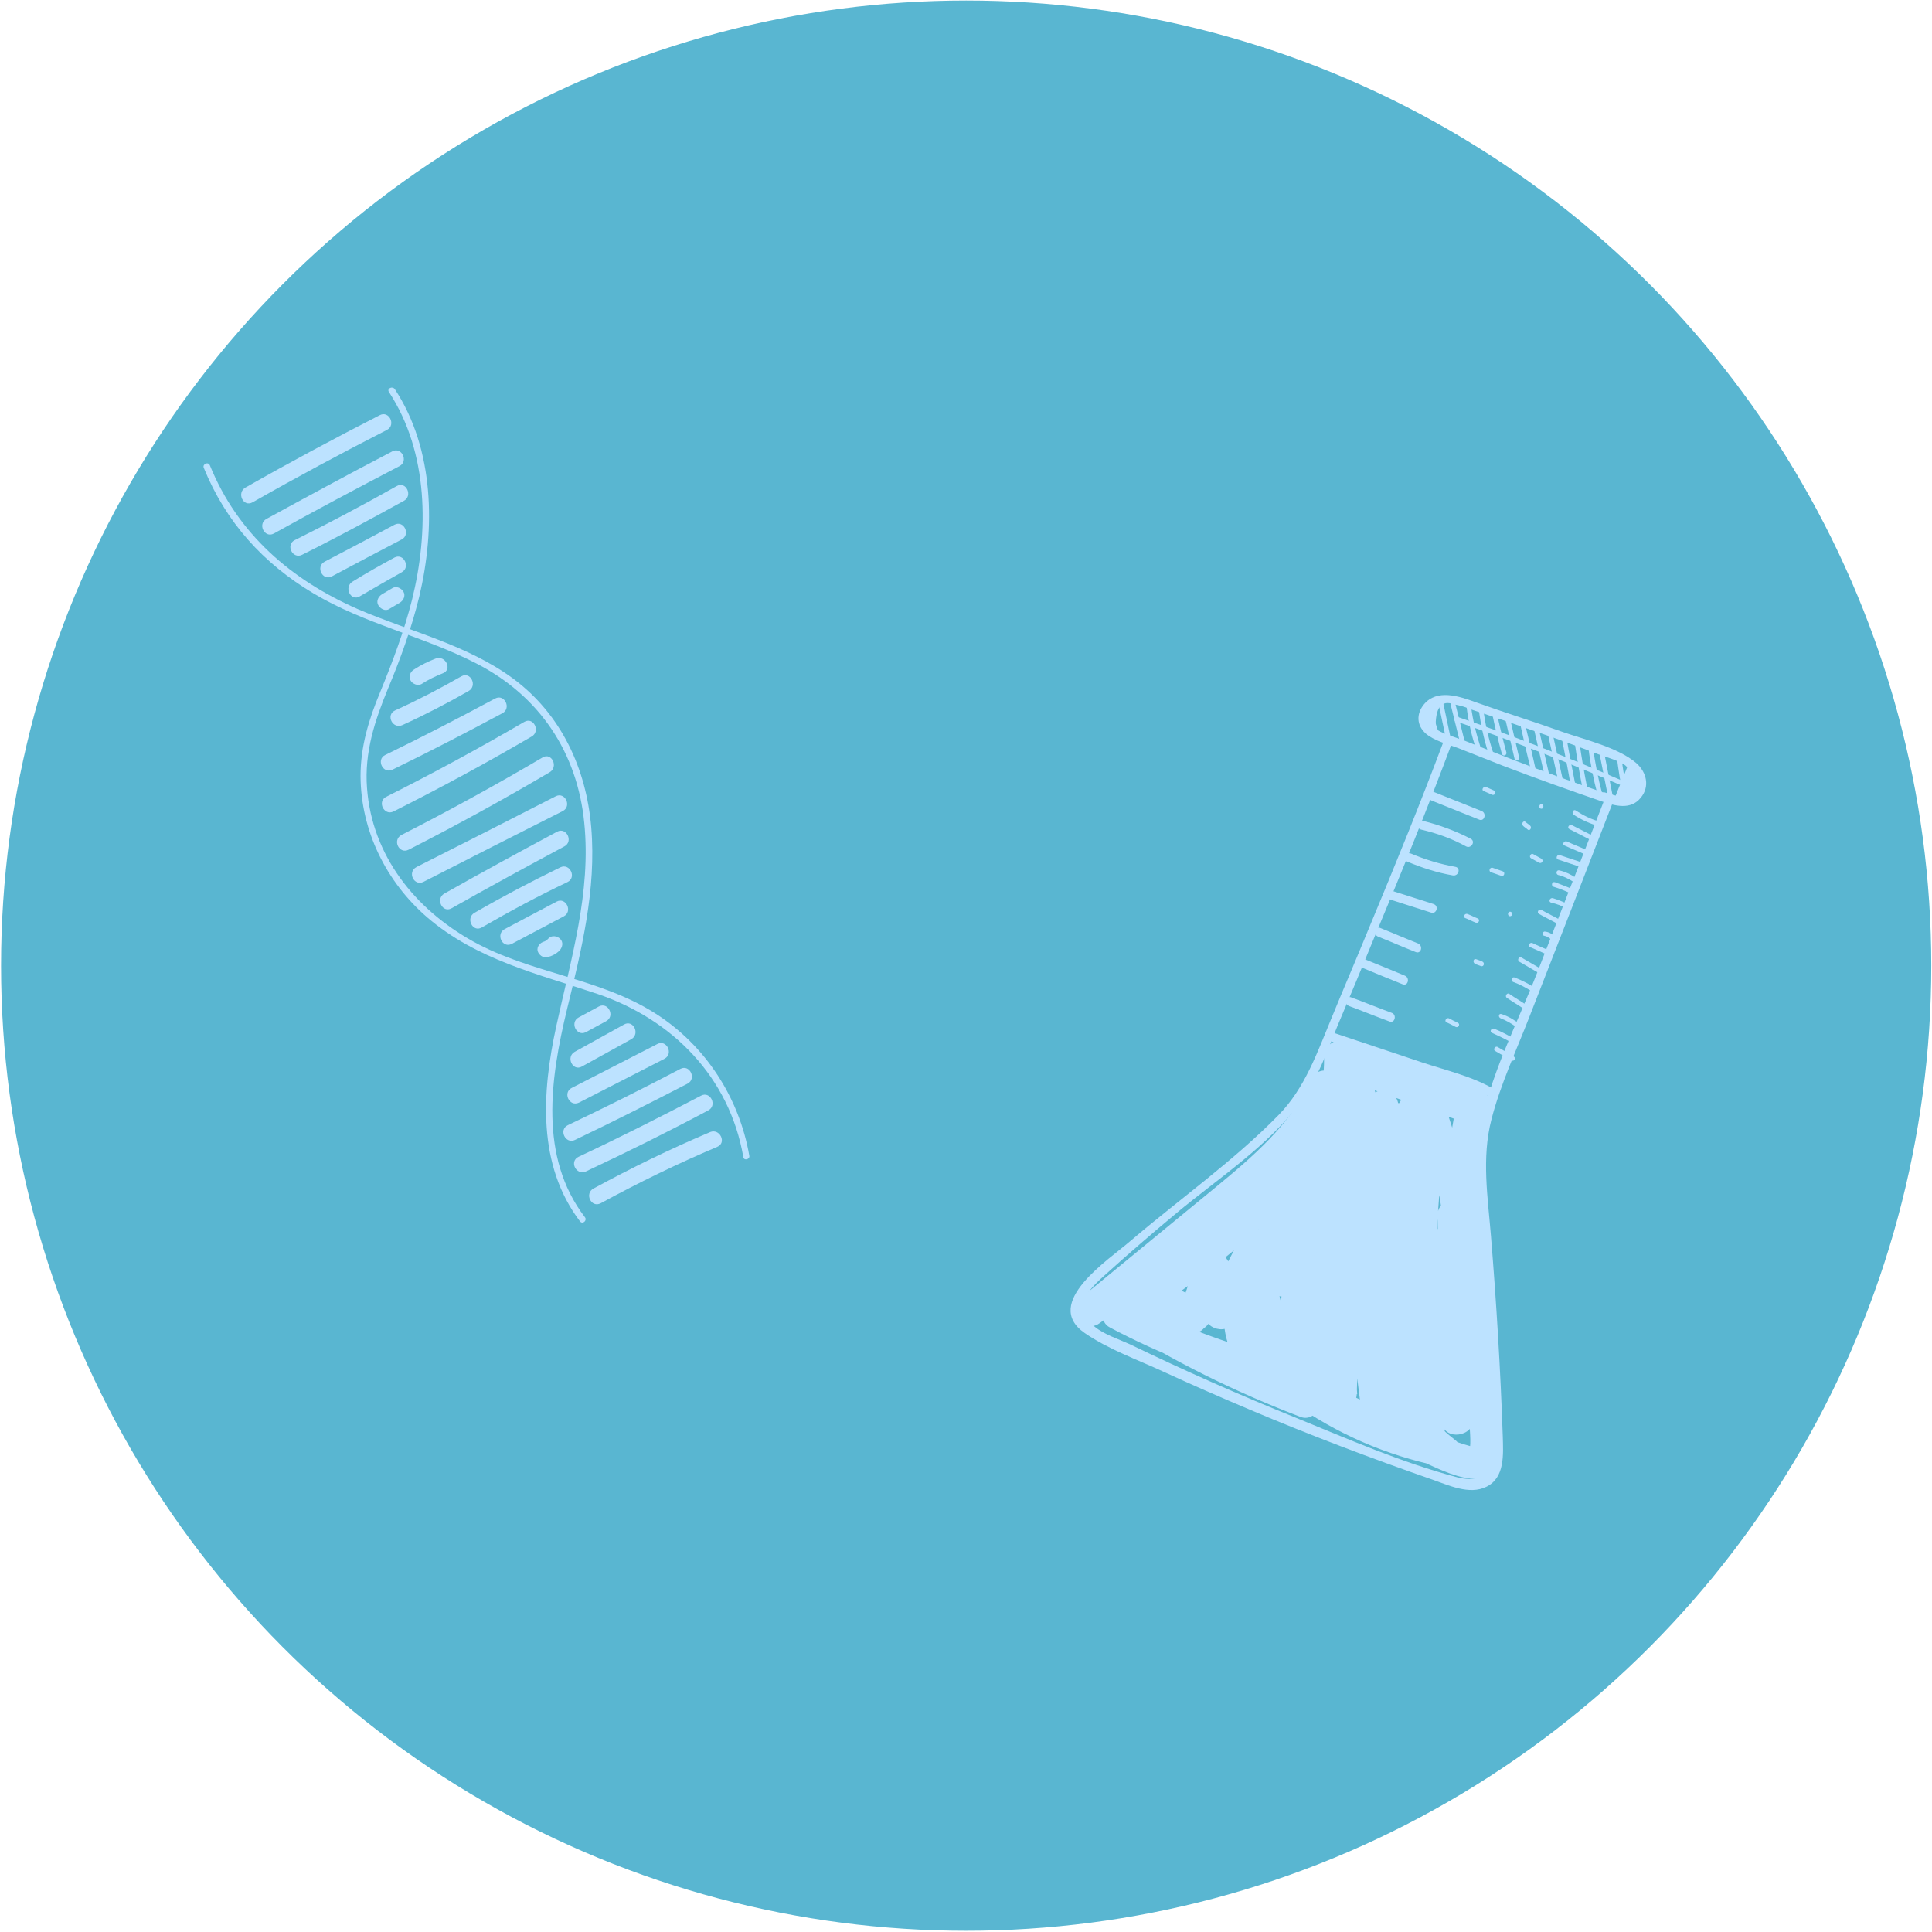 <?xml version="1.0" encoding="UTF-8"?> <svg xmlns="http://www.w3.org/2000/svg" width="734" height="734" viewBox="0 0 734 734" fill="none"> <circle opacity="0.7" cx="367.063" cy="366.866" r="366.661" fill="#1398BE"></circle> <path d="M77.406 177.707C85.827 198.406 99.927 213.983 119.084 225.433C138.629 237.111 161.142 241.8 181.146 252.145C205.028 264.48 219.347 285.909 221.968 312.62C224.647 339.164 216.865 364.431 211.309 389.999C205.871 414.956 204.081 442.569 220.35 464.017C221.395 465.309 223.195 463.601 222.204 462.42C204.67 439.511 209.101 409.641 215.386 383.579C220.914 360.796 226.608 338.07 224.624 314.374C222.738 292.016 213.257 271.417 195.014 257.859C177.488 244.921 155.813 239.962 136.179 231.515C110.669 220.389 90.349 202.854 79.755 176.84C79.103 175.218 76.863 176.309 77.406 177.707Z" fill="#BCE2FF"></path> <path d="M284.671 439.055C280.832 416.955 267.946 397.046 248.908 384.983C227.821 371.563 201.601 369.788 179.777 357.697C157.732 345.437 141.34 325.157 139.434 299.345C138.404 285.853 142.372 273.805 147.457 261.49C152.197 250.175 156.384 238.575 159.293 226.628C165.409 200.787 165.05 170.757 150.022 147.873C149.089 146.526 146.85 147.617 147.783 148.964C162.865 171.96 162.945 201.987 156.55 227.825C153.53 239.827 149.177 251.369 144.491 262.797C140.149 273.225 136.979 283.498 136.974 294.863C137.094 315.587 146.698 335.017 162.269 348.492C181.098 364.674 204.329 369.984 227.201 377.684C255.623 387.392 277.123 409.34 282.383 439.477C282.477 441.093 284.99 440.562 284.671 439.055Z" fill="#BCE2FF"></path> <path d="M228.219 457.135C242.673 449.262 257.342 442.116 272.505 435.699C276.198 434.177 273.47 428.578 269.778 430.1C254.615 436.517 239.946 443.663 225.492 451.536C221.963 453.393 224.579 459.047 228.219 457.135Z" fill="#BCE2FF"></path> <path d="M222.606 445.044C238.281 437.685 253.791 429.99 269.083 421.848C272.612 419.99 269.885 414.391 266.356 416.249C251.009 424.279 235.553 432.086 219.879 439.445C216.129 441.133 218.857 446.732 222.606 445.044Z" fill="#BCE2FF"></path> <path d="M218.441 433.08C232.829 426.209 247.053 419.002 261.222 411.684C264.751 409.826 262.024 404.227 258.495 406.085C244.38 413.515 230.101 420.61 215.713 427.481C212.13 429.226 214.858 434.825 218.441 433.08Z" fill="#BCE2FF"></path> <path d="M219.979 418.889C230.844 413.319 241.597 407.804 252.462 402.234C255.99 400.376 253.263 394.777 249.734 396.635C238.869 402.205 228.116 407.72 217.252 413.291C213.668 415.036 216.284 420.69 219.979 418.889Z" fill="#BCE2FF"></path> <path d="M221.069 405.197C227.288 401.752 233.619 398.252 239.838 394.806C243.312 392.837 240.585 387.238 237.11 389.207C230.891 392.653 224.56 396.153 218.341 399.598C214.867 401.568 217.594 407.167 221.069 405.197Z" fill="#BCE2FF"></path> <path d="M222.596 392.121C225.117 390.755 227.638 389.388 230.271 387.967C233.8 386.109 231.072 380.51 227.544 382.368C225.023 383.734 222.502 385.101 219.869 386.522C216.34 388.38 219.068 393.979 222.596 392.121Z" fill="#BCE2FF"></path> <path d="M207.904 363.67C209.635 363.242 211.315 362.424 212.61 361.1C213.681 359.886 214.146 357.996 212.823 356.701C211.72 355.576 209.607 355.22 208.424 356.489C208.255 356.71 208.031 356.819 207.861 357.04C207.749 357.095 207.58 357.316 207.468 357.37C207.804 357.207 207.916 357.152 207.692 357.261C207.468 357.37 207.244 357.479 207.02 357.589C206.908 357.643 206.796 357.698 206.684 357.752C207.02 357.589 207.132 357.534 206.796 357.698C205.177 358.071 203.879 359.673 204.252 361.292C204.683 362.745 206.285 364.043 207.904 363.67Z" fill="#BCE2FF"></path> <path d="M194.475 358.573C201.085 355.076 207.583 351.634 214.192 348.137C217.721 346.279 214.993 340.68 211.465 342.538C204.855 346.035 198.357 349.477 191.748 352.974C188.219 354.832 190.835 360.486 194.475 358.573Z" fill="#BCE2FF"></path> <path d="M183.008 352.382C193.712 346.198 204.467 340.404 215.608 335.115C219.191 333.37 216.463 327.771 212.88 329.516C201.794 334.917 190.872 340.654 180.28 346.784C176.806 348.753 179.533 354.352 183.008 352.382Z" fill="#BCE2FF"></path> <path d="M171.551 345.078C185.672 337.091 200.014 329.272 214.411 321.566C217.939 319.709 215.212 314.11 211.683 315.967C197.287 323.674 183.057 331.437 168.824 339.479C165.35 341.449 168.077 347.048 171.551 345.078Z" fill="#BCE2FF"></path> <path d="M160.959 334.997C178.6 325.987 196.129 317.032 213.825 308.134C217.353 306.277 214.626 300.678 211.097 302.535C193.456 311.545 175.927 320.5 158.232 329.398C154.591 331.31 157.318 336.909 160.959 334.997Z" fill="#BCE2FF"></path> <path d="M155.292 322.794C173.493 313.512 191.309 303.724 208.852 293.376C212.272 291.295 209.544 285.696 206.124 287.777C188.581 298.125 170.653 307.967 152.564 317.195C148.923 319.107 151.651 324.706 155.292 322.794Z" fill="#BCE2FF"></path> <path d="M149.48 308.306C167.288 299.354 184.823 289.842 201.973 279.824C205.447 277.854 202.719 272.255 199.245 274.225C181.983 284.297 164.56 293.755 146.753 302.707C143.17 304.453 145.897 310.052 149.48 308.306Z" fill="#BCE2FF"></path> <path d="M149.087 292.425C163.197 285.552 177.03 278.397 190.867 270.963C194.396 269.106 191.668 263.507 188.139 265.364C174.303 272.798 160.469 279.953 146.36 286.826C142.776 288.572 145.504 294.171 149.087 292.425Z" fill="#BCE2FF"></path> <path d="M152.884 275.474C161.503 271.552 169.793 267.236 178.03 262.53C181.505 260.561 178.777 254.962 175.303 256.932C167.065 261.637 158.776 265.953 150.156 269.875C146.407 271.563 149.134 277.162 152.884 275.474Z" fill="#BCE2FF"></path> <path d="M160.119 259.894C162.643 258.249 165.442 256.885 168.239 255.8C171.986 254.39 169.258 248.791 165.511 250.201C162.715 251.286 159.915 252.65 157.391 254.295C155.99 255.116 155.137 256.779 155.956 258.459C156.61 259.802 158.718 260.715 160.119 259.894Z" fill="#BCE2FF"></path> <path d="M147.88 231.357C149.169 230.591 150.458 229.824 151.86 229.003C153.261 228.182 154.171 226.353 153.295 224.84C152.474 223.439 150.645 222.528 149.132 223.404C147.843 224.171 146.554 224.937 145.152 225.758C143.751 226.58 142.841 228.409 143.717 229.922C144.538 231.323 146.421 232.345 147.88 231.357Z" fill="#BCE2FF"></path> <path d="M136.676 226.562C141.945 223.441 147.268 220.432 152.591 217.423C156.12 215.565 153.393 209.966 149.864 211.824C144.486 214.721 139.163 217.73 133.948 220.963C130.529 223.045 133.256 228.644 136.676 226.562Z" fill="#BCE2FF"></path> <path d="M126.059 218.987C134.853 214.287 143.76 209.533 152.609 204.945C156.138 203.087 153.41 197.488 149.882 199.346C141.087 204.046 132.18 208.8 123.331 213.388C119.802 215.246 122.53 220.845 126.059 218.987Z" fill="#BCE2FF"></path> <path d="M114.723 210.793C127.77 204.298 140.598 197.356 153.485 190.247C156.959 188.277 154.231 182.678 150.757 184.648C138.037 191.814 125.154 198.645 111.995 205.194C108.412 206.94 111.139 212.538 114.723 210.793Z" fill="#BCE2FF"></path> <path d="M103.999 202.716C119.8 193.91 135.764 185.44 151.783 177.082C155.311 175.225 152.584 169.626 149.055 171.483C133.036 179.841 117.127 188.423 101.272 197.117C97.743 198.975 100.47 204.574 103.999 202.716Z" fill="#BCE2FF"></path> <path d="M95.988 190.823C112.799 181.248 129.828 172.121 147.021 163.329C150.55 161.471 147.822 155.872 144.294 157.73C127.101 166.522 110.071 175.649 93.26 185.224C89.786 187.194 92.401 192.848 95.988 190.823Z" fill="#BCE2FF"></path> <path d="M608.667 304.502C613.663 306.225 619.521 307.776 623.311 303.124C626.93 298.817 625.551 293.303 621.589 289.857C614.697 283.999 602.292 281.07 593.849 278.141C582.823 274.179 571.623 270.733 560.597 266.77C554.394 264.53 545.952 261.601 540.955 267.632C538.026 271.25 538.199 275.557 541.645 278.658C544.746 281.415 550.259 282.793 553.877 284.172C559.563 286.411 565.249 288.651 570.934 290.891C583.512 295.715 596.089 300.195 608.667 304.502C610.734 305.191 611.596 301.918 609.528 301.229C597.467 297.094 585.407 292.786 573.519 288.134C567.833 285.895 562.147 283.655 556.462 281.415C554.222 280.554 546.641 278.314 545.435 276.763C545.263 268.838 547.502 265.736 552.499 267.632C554.567 267.976 556.462 268.493 558.357 269.354C569.039 272.8 579.549 276.591 590.059 280.209C595.745 282.276 601.602 284.344 607.288 286.584C609.183 287.273 617.453 289.685 618.143 291.58C616.764 295.198 615.214 298.644 613.835 302.262C612.457 301.918 611.079 301.573 609.7 301.056C607.46 300.54 606.599 303.813 608.667 304.502Z" fill="#BCE2FF"></path> <path d="M548.536 281.415C539.577 305.364 529.929 328.968 520.108 352.572C515.456 363.943 510.632 375.142 505.98 386.514C500.467 399.78 495.815 413.391 485.649 423.729C468.592 441.131 448.09 455.603 429.482 471.454C421.384 478.518 395.712 495.058 412.08 506.43C421.04 512.632 432.239 516.595 441.887 521.074C452.741 526.071 463.768 530.895 474.795 535.547C497.538 545.195 520.797 553.982 544.057 562.08C550.087 564.148 558.185 568.11 564.732 564.837C571.796 561.391 571.107 552.432 570.934 545.885C570.073 520.558 568.522 495.058 566.455 469.731C565.249 454.914 562.837 439.924 566.627 425.28C570.073 411.841 576.103 399.091 581.1 386.169C591.782 358.774 602.464 331.38 613.146 303.813C614.008 301.745 610.562 300.884 609.873 302.951C601.258 325.177 592.643 347.231 584.029 369.457C576.448 388.926 565.421 409.601 562.148 430.448C558.702 451.64 563.698 474.9 565.076 496.092C565.766 507.119 566.455 518.145 566.972 529.172C567.144 534.686 567.489 540.199 567.661 545.712C567.661 548.297 568.178 551.053 567.661 553.466C566.11 561.563 560.08 562.942 553.533 561.219C532.685 555.705 512.183 546.746 492.369 538.648C471.005 530.034 449.985 520.73 429.31 510.737C425.175 508.842 419.317 506.946 415.871 504.017C406.222 496.437 414.665 489.028 420.006 484.204C428.793 476.278 437.752 468.525 446.883 460.944C462.562 447.85 482.031 435.273 494.092 418.732C500.467 410.118 504.085 399.78 508.047 389.959C512.872 378.588 517.524 367.389 522.176 356.018C532.513 331.38 542.506 306.742 551.81 281.759C552.671 280.209 549.398 279.347 548.536 281.415Z" fill="#BCE2FF"></path> <path d="M505.291 395.473C515.457 398.919 525.794 402.365 535.959 405.81C545.78 409.084 557.152 411.496 566.111 416.837C568.006 418.043 569.729 414.942 567.834 413.908C559.391 408.912 549.398 406.672 540.094 403.571C528.723 399.78 517.524 395.99 506.153 392.199C504.085 391.51 503.224 394.784 505.291 395.473Z" fill="#BCE2FF"></path> <path d="M543.884 304.158C549.914 306.57 555.944 308.982 561.974 311.394C564.042 312.256 564.903 308.81 562.836 308.121C556.806 305.709 550.775 303.296 544.745 300.884C542.678 300.023 541.816 303.296 543.884 304.158Z" fill="#BCE2FF"></path> <path d="M539.922 315.184C545.952 316.563 551.638 318.63 556.979 321.559C558.874 322.593 560.77 319.664 558.702 318.63C553.016 315.701 546.986 313.461 540.784 311.911C538.716 311.394 537.682 314.667 539.922 315.184Z" fill="#BCE2FF"></path> <path d="M534.408 327.245C540.094 329.657 545.952 331.552 551.982 332.586C554.222 332.931 555.083 329.657 552.843 329.313C546.985 328.279 541.472 326.556 536.131 324.316C534.063 323.455 532.34 326.384 534.408 327.245Z" fill="#BCE2FF"></path> <path d="M528.55 341.89C533.546 343.441 538.715 345.163 543.712 346.714C545.779 347.403 546.813 344.13 544.573 343.441C539.577 341.89 534.408 340.167 529.411 338.616C527.516 337.755 526.482 341.201 528.55 341.89Z" fill="#BCE2FF"></path> <path d="M523.554 355.846C528.378 357.741 533.03 359.809 537.855 361.704C539.922 362.565 540.784 359.292 538.716 358.43C533.892 356.535 529.24 354.468 524.416 352.572C522.521 351.711 521.487 354.984 523.554 355.846Z" fill="#BCE2FF"></path> <path d="M517.695 367.734C522.692 369.801 527.688 371.869 532.857 373.936C534.924 374.798 535.786 371.524 533.718 370.663C528.722 368.595 523.725 366.528 518.557 364.46C516.489 363.599 515.628 366.872 517.695 367.734Z" fill="#BCE2FF"></path> <path d="M512.527 382.206C517.695 384.101 522.692 386.169 527.861 388.064C529.928 388.926 530.79 385.48 528.722 384.791C523.553 382.895 518.557 380.828 513.388 378.933C511.321 378.071 510.459 381.345 512.527 382.206Z" fill="#BCE2FF"></path> <path d="M472.727 499.193C487.717 482.653 501.672 465.252 514.422 447.161C518.902 440.786 508.564 434.928 504.084 441.131C494.608 453.708 484.615 465.769 473.933 477.312C477.207 479.207 480.653 481.275 483.926 483.17C487.544 468.353 498.743 457.154 504.946 443.543C510.976 430.621 513.733 416.837 513.561 402.537C510.976 404.432 508.392 406.328 505.98 408.395C523.209 414.598 540.266 420.628 557.495 426.83C556.117 424.418 554.739 421.834 553.36 419.422C549.225 440.097 547.33 461.117 548.019 482.309C548.191 490.062 560.08 490.062 560.08 482.309C559.907 461.289 556.289 440.786 549.225 420.972C547.502 415.976 538.543 414.425 537.682 420.972C535.442 436.307 533.891 451.641 533.03 466.975C532.513 474.728 544.401 474.556 545.09 466.975C546.641 451.124 545.779 435.617 542.85 420.111C541.817 414.253 532.513 414.425 531.307 420.111C528.205 433.378 526.482 446.989 526.138 460.6C530.101 460.083 534.063 459.566 538.026 459.049C534.236 446.3 531.996 433.378 531.307 420.111C530.79 412.358 519.935 412.358 519.246 420.111C518.385 430.276 516.49 440.269 513.905 450.262C517.868 450.779 521.831 451.296 525.793 451.813C526.655 436.996 524.932 422.351 520.625 408.05C518.557 401.159 509.598 403.054 508.736 409.601C507.013 425.624 504.084 441.475 500.466 457.154C504.257 457.154 508.219 457.154 512.01 457.154C509.253 442.509 508.564 427.692 509.77 412.702C510.287 406.844 500.983 404.26 498.571 409.601C490.473 427.175 476.001 439.408 461.356 451.468C444.299 465.424 427.414 479.38 410.357 493.336C405.188 497.643 412.08 506.774 417.593 502.812C445.849 482.826 474.105 462.84 502.361 443.026C499.949 439.925 497.537 436.651 495.125 433.55C473.416 456.982 448.951 477.312 421.728 494.025C418.11 496.264 417.593 502.295 421.728 504.362C440.853 514.528 461.011 522.281 482.031 527.45C489.784 529.345 492.196 518.663 485.304 515.906C468.764 509.186 477.724 486.099 482.375 474.728C484.96 468.353 474.45 464.046 471.349 470.076C466.869 478.863 462.217 487.65 457.738 496.437C461.356 497.987 465.146 499.538 468.764 501.089C471.693 492.646 470.487 483.859 464.974 476.795C462.217 473.177 454.981 472.488 453.947 478.174C452.741 484.549 450.846 490.579 448.261 496.609C451.018 495.92 453.775 495.231 456.532 494.369C453.43 492.646 450.329 491.096 447.055 489.373C440.681 486.099 435.512 493.68 439.819 498.849C442.92 502.639 446.194 504.707 450.674 506.258C451.19 502.295 451.707 498.332 452.224 494.369C443.954 493.852 435.856 492.991 427.759 491.785C421.211 490.751 417.076 498.849 423.107 502.812C445.505 517.112 469.281 528.828 494.091 538.304C500.466 540.716 504.946 530.206 498.743 527.277C488.233 522.281 477.724 517.457 467.214 512.46C465.663 516.078 464.112 519.869 462.562 523.487C469.97 525.21 477.379 526.933 484.615 528.483C489.44 529.517 494.436 524.176 491.507 519.696C482.72 506.258 479.446 491.268 481.342 475.245C477.379 475.762 473.416 476.278 469.454 476.795C473.589 492.991 477.551 509.186 481.686 525.382C483.065 531.068 492.024 531.24 493.23 525.382C496.848 509.359 499.088 493.163 499.777 476.795C495.814 476.795 491.679 476.795 487.717 476.795C488.75 495.058 489.956 513.322 490.99 531.585C491.335 537.959 501.5 540.199 502.878 533.135C506.496 512.805 509.425 492.302 511.493 471.627C507.53 471.627 503.395 471.627 499.432 471.627C500.811 490.923 502.017 510.22 503.395 529.517C503.912 537.27 515.283 537.27 515.456 529.517C516.317 502.122 517.179 474.9 518.04 447.506C514.077 447.506 509.942 447.506 505.98 447.506C509.598 476.106 513.216 504.707 516.834 533.135C517.868 540.544 529.239 541.061 528.895 533.135C527.861 506.258 526.655 479.552 525.621 452.674C521.658 453.191 517.696 453.708 513.733 454.225C521.486 485.755 529.412 517.284 537.165 548.814C538.715 555.361 549.397 554.155 549.053 547.263C547.502 519.352 545.952 491.613 544.401 463.701C540.611 464.735 536.992 465.769 533.202 466.802C538.198 478.174 539.577 490.923 541.644 502.984C543.712 515.561 545.779 528.139 547.847 540.716C548.881 547.436 559.907 545.885 559.735 539.165C559.218 513.494 558.701 487.822 558.184 461.978C558.012 454.225 545.952 454.225 546.124 461.978C546.641 487.65 547.158 513.322 547.675 539.165C551.637 538.649 555.6 538.132 559.563 537.615C555.428 512.288 554.049 484.376 543.712 460.772C541.3 455.259 532.168 458.015 532.513 463.873C534.063 491.785 535.614 519.524 537.165 547.436C541.127 546.919 545.09 546.402 549.053 545.885C541.3 514.355 533.374 482.826 525.621 451.296C524.07 444.749 513.561 446.127 513.733 452.847C514.767 479.724 515.973 506.43 517.006 533.308C520.969 533.308 525.104 533.308 529.067 533.308C525.449 504.707 521.831 476.106 518.212 447.678C517.179 440.269 506.324 439.752 506.152 447.678C505.29 475.072 504.429 502.295 503.568 529.689C507.53 529.689 511.665 529.689 515.628 529.689C514.25 510.393 513.044 491.096 511.665 471.799C511.148 464.046 500.294 464.046 499.605 471.799C497.71 491.268 494.953 510.737 491.507 530.034C495.47 530.551 499.433 531.068 503.395 531.585C502.361 513.322 501.155 495.058 500.122 476.795C499.605 469.042 488.406 469.042 488.061 476.795C487.372 492.129 485.304 507.119 482.031 522.108C485.821 522.108 489.784 522.108 493.575 522.108C489.439 505.913 485.477 489.717 481.342 473.522C479.619 466.458 470.315 468.698 469.454 475.072C467.386 492.819 471.521 510.565 481.342 525.554C483.582 522.625 485.821 519.696 488.233 516.767C480.825 515.044 473.416 513.322 466.18 511.771C459.805 510.393 454.981 519.696 461.528 522.798C472.038 527.794 482.548 532.618 493.058 537.615C494.608 533.997 496.159 530.206 497.71 526.588C473.933 517.629 451.19 506.085 429.654 492.302C428.103 495.92 426.553 499.71 425.002 503.329C434.133 504.707 443.437 505.741 452.741 506.43C459.977 506.947 460.494 496.781 454.292 494.542C451.88 493.852 449.984 492.302 448.778 490.234C446.366 493.336 443.954 496.609 441.542 499.71C444.643 501.433 447.745 502.984 451.018 504.707C453.603 506.085 457.91 505.568 459.288 502.467C462.389 495.575 464.802 488.684 466.18 481.103C462.562 481.62 458.771 482.136 455.153 482.481C458.771 487.305 459.633 491.785 457.738 497.471C455.498 503.845 465.663 508.153 468.764 502.122C473.244 493.336 477.896 484.549 482.375 475.762C478.757 474.211 474.967 472.66 471.349 471.11C463.423 490.579 458.599 517.284 482.72 527.105C483.754 523.315 484.788 519.352 485.994 515.561C466.008 510.565 446.711 503.329 428.448 493.68C428.448 497.126 428.448 500.572 428.448 504.018C456.359 486.616 481.859 465.769 504.257 441.648C508.736 436.823 502.878 428.036 497.02 432.171C468.764 452.157 440.508 472.143 412.252 491.957C414.664 495.058 417.076 498.332 419.489 501.433C437.235 486.788 454.981 472.316 472.555 457.671C487.2 445.61 501.5 432.688 509.598 415.114C505.807 414.081 502.189 413.047 498.399 412.013C497.02 428.036 498.054 443.887 500.983 459.566C502.189 465.424 511.321 465.079 512.527 459.566C516.49 442.854 519.418 425.969 521.314 408.912C517.351 409.429 513.388 409.946 509.426 410.463C513.388 423.729 514.939 437.168 514.077 450.951C513.733 457.843 524.243 459.049 525.966 452.502C528.895 441.475 530.618 430.449 531.651 419.077C527.689 419.077 523.554 419.077 519.591 419.077C520.452 433.378 522.692 447.506 526.827 461.289C528.722 467.836 538.543 466.458 538.715 459.738C539.06 447.161 540.611 434.756 543.54 422.523C539.749 422.523 535.786 422.523 531.996 422.523C534.753 436.996 535.269 451.468 533.891 466.113C537.854 466.113 541.989 466.113 545.952 466.113C546.813 451.813 548.191 437.513 550.259 423.212C546.296 423.212 542.506 423.212 538.715 423.212C545.435 441.992 549.053 461.289 549.225 481.275C553.188 481.275 557.323 481.275 561.286 481.275C560.597 461.117 562.319 441.303 566.282 421.489C566.971 418.043 565.248 415.287 562.147 414.081C544.918 407.878 527.861 401.848 510.632 395.645C506.841 394.267 503.051 397.713 503.051 401.503C503.051 416.493 499.605 430.965 492.024 444.06C485.304 455.603 477.034 465.596 473.761 478.863C472.382 484.549 479.619 489.373 483.754 484.721C495.125 472.488 505.807 459.566 515.8 446.127C512.354 444.06 508.909 441.992 505.463 440.097C493.23 457.499 479.963 474.039 465.491 489.717C458.944 496.264 467.558 504.879 472.727 499.193Z" fill="#BCE2FF"></path> <path d="M550.087 441.131C551.638 459.738 553.189 478.346 554.567 496.954C555.256 505.913 555.773 515.045 556.462 524.004C556.635 526.933 559.908 550.02 558.013 551.054C559.563 550.881 561.114 550.709 562.665 550.365C551.121 548.125 539.405 541.75 528.723 537.098C518.041 532.446 507.359 527.45 496.849 522.281C489.785 518.835 484.444 528.139 490.819 532.618C507.703 544.679 526.656 552.949 546.986 557.084C552.155 558.118 558.013 551.054 552.844 547.091C540.611 537.615 532.341 525.382 528.378 510.393C524.588 511.426 520.625 512.46 516.835 513.666C520.108 523.831 524.071 533.652 528.895 543.301C531.48 548.297 538.199 546.402 539.922 541.922C542.162 536.064 540.611 531.068 538.544 525.554C535.959 518.835 533.72 512.116 532.169 505.052C529.068 490.062 529.412 474.556 532.513 459.566C528.895 460.083 525.105 460.6 521.487 460.945C526.139 470.421 529.412 480.241 531.48 490.579C533.03 498.332 544.229 494.886 543.023 487.305C541.128 474.211 534.581 455.431 518.385 456.637C510.46 457.154 499.606 459.566 492.714 463.701C489.957 465.424 489.613 467.147 488.406 470.248C486.684 475.073 484.616 479.38 481.859 483.687C485.305 485.755 488.751 487.822 492.197 489.717C494.954 484.893 497.71 479.897 500.467 475.073C504.257 468.353 493.92 462.323 490.129 469.042C487.373 473.866 484.616 478.863 481.859 483.687C478.069 490.407 488.062 496.265 492.197 489.717C495.987 483.859 498.744 477.657 500.639 470.765C499.261 472.144 497.883 473.522 496.504 474.9C502.879 472.316 513.734 466.975 520.625 469.042C528.034 471.282 530.101 483.515 531.135 490.407C534.926 489.373 538.888 488.339 542.679 487.133C540.439 475.762 536.649 464.907 531.48 454.57C529.24 450.09 521.487 451.124 520.453 455.948C517.524 469.559 516.663 483.343 518.385 497.126C519.247 503.673 520.453 510.393 522.348 516.767C524.071 522.798 530.274 531.929 527.862 538.304C531.48 537.787 535.27 537.27 538.888 536.926C534.581 528.311 530.963 519.352 528.034 510.22C525.622 502.812 514.423 505.913 516.49 513.494C520.97 530.206 530.274 544.851 544.057 555.533C545.952 552.26 548.02 548.814 549.915 545.54C530.446 541.75 512.7 533.997 496.677 522.453C494.609 525.899 492.542 529.345 490.646 532.791C505.98 540.199 521.487 547.263 537.165 553.81C546.469 557.773 567.489 570.351 569.901 552.432C570.935 544.507 569.212 535.547 568.695 527.45C568.006 517.801 567.489 508.325 566.8 498.677C565.421 479.552 563.871 460.255 562.148 441.131C561.459 433.378 549.398 433.378 550.087 441.131Z" fill="#BCE2FF"></path> <path d="M597.812 309.499C600.914 311.566 604.187 312.945 607.633 313.978C608.667 314.323 609.184 312.6 608.15 312.255C604.704 311.394 601.603 309.843 598.674 307.948C597.812 307.259 596.951 308.81 597.812 309.499Z" fill="#BCE2FF"></path> <path d="M596.262 315.012C599.191 316.563 602.12 317.941 605.049 319.492C606.082 320.008 606.944 318.458 605.91 317.941C602.981 316.39 600.052 315.012 597.123 313.461C596.089 313.117 595.228 314.495 596.262 315.012Z" fill="#BCE2FF"></path> <path d="M594.367 321.215C596.951 322.421 599.708 323.454 602.293 324.66C603.326 325.177 604.188 323.627 603.154 323.11C600.57 321.904 597.813 320.87 595.229 319.664C594.195 319.319 593.333 320.87 594.367 321.215Z" fill="#BCE2FF"></path> <path d="M591.954 326.556C594.883 327.589 597.812 328.451 600.741 329.485C601.775 329.829 602.292 328.106 601.258 327.762C598.329 326.728 595.4 325.866 592.471 324.833C591.437 324.66 590.92 326.211 591.954 326.556Z" fill="#BCE2FF"></path> <path d="M591.955 332.414C594.195 332.931 596.09 333.964 597.985 335.17C598.847 335.86 599.708 334.309 598.847 333.62C596.951 332.241 594.712 331.208 592.472 330.691C591.266 330.346 590.921 332.069 591.955 332.414Z" fill="#BCE2FF"></path> <path d="M590.232 336.893C592.472 337.582 594.711 338.444 596.779 339.478C597.813 339.995 598.674 338.444 597.64 337.927C595.401 336.893 592.988 336.032 590.749 335.17C589.543 334.826 589.198 336.549 590.232 336.893Z" fill="#BCE2FF"></path> <path d="M589.37 342.923C591.437 343.44 593.505 344.13 595.4 345.336C596.434 345.852 597.295 344.302 596.261 343.785C594.194 342.751 592.126 341.89 589.886 341.201C588.68 341.028 588.164 342.751 589.37 342.923Z" fill="#BCE2FF"></path> <path d="M584.718 347.231C587.13 348.609 589.714 349.815 592.126 351.194C593.16 351.71 594.021 350.16 592.988 349.643C590.576 348.265 587.991 347.059 585.579 345.68C584.545 345.163 583.684 346.714 584.718 347.231Z" fill="#BCE2FF"></path> <path d="M586.613 355.501C587.647 355.674 588.509 356.19 589.37 357.052C590.059 357.913 591.265 356.707 590.576 355.846C589.715 354.812 588.509 354.123 587.13 353.951C586.096 353.606 585.58 355.329 586.613 355.501Z" fill="#BCE2FF"></path> <path d="M581.271 359.808C583.511 360.842 585.751 361.703 587.819 362.737C588.852 363.254 589.714 361.703 588.68 361.187C586.44 360.153 584.2 359.291 582.133 358.258C581.099 357.913 580.238 359.464 581.271 359.808Z" fill="#BCE2FF"></path> <path d="M577.138 365.322C579.55 366.7 582.134 368.251 584.546 369.629C585.58 370.146 586.441 368.768 585.408 368.078C582.996 366.7 580.411 365.149 577.999 363.771C577.138 363.254 576.276 364.633 577.138 365.322Z" fill="#BCE2FF"></path> <path d="M574.897 373.075C577.309 373.936 579.549 375.142 581.789 376.521C582.65 377.038 583.684 375.659 582.65 374.97C580.411 373.592 577.999 372.386 575.414 371.352C574.208 371.007 573.864 372.73 574.897 373.075Z" fill="#BCE2FF"></path> <path d="M572.485 379.105C574.725 380.655 577.137 382.034 579.376 383.584C580.238 384.101 581.099 382.723 580.238 382.034C577.998 380.483 575.586 379.105 573.346 377.554C572.485 377.037 571.623 378.588 572.485 379.105Z" fill="#BCE2FF"></path> <path d="M570.074 386.858C572.313 387.72 574.381 388.926 576.448 390.476C577.31 391.166 578.516 389.96 577.654 389.27C575.415 387.547 573.175 386.169 570.59 385.308C569.384 384.791 569.04 386.341 570.074 386.858Z" fill="#BCE2FF"></path> <path d="M566.801 392.372C569.385 393.578 571.969 394.784 574.382 396.162C575.415 396.679 576.277 395.301 575.243 394.612C572.831 393.233 570.247 391.855 567.662 390.821C566.628 390.477 565.767 391.855 566.801 392.372Z" fill="#BCE2FF"></path> <path d="M568.006 399.263C570.074 400.469 572.141 401.676 574.209 402.882C575.243 403.398 576.104 402.02 575.07 401.331C573.003 400.125 570.935 398.919 568.868 397.713C568.006 397.368 567.145 398.747 568.006 399.263Z" fill="#BCE2FF"></path> <path d="M549.57 388.409C550.776 388.926 551.982 389.615 553.016 390.132C554.05 390.649 554.911 389.098 553.878 388.581C552.672 388.064 551.466 387.375 550.432 386.858C549.57 386.514 548.537 387.892 549.57 388.409Z" fill="#BCE2FF"></path> <path d="M560.424 366.183C561.113 366.528 561.802 366.7 562.664 367.045C563.698 367.389 564.215 365.839 563.181 365.322C562.492 364.977 561.802 364.805 560.941 364.46C559.735 363.943 559.39 365.666 560.424 366.183Z" fill="#BCE2FF"></path> <path d="M556.635 348.781C558.013 349.298 559.219 349.987 560.597 350.504C561.631 351.021 562.493 349.471 561.459 348.954C560.08 348.437 558.874 347.748 557.496 347.231C556.462 346.886 555.601 348.437 556.635 348.781Z" fill="#BCE2FF"></path> <path d="M573.691 348.092C574.725 348.092 574.725 346.369 573.691 346.369C572.658 346.369 572.658 348.092 573.691 348.092Z" fill="#BCE2FF"></path> <path d="M566.455 331.38C567.833 331.897 569.039 332.241 570.418 332.758C571.452 333.103 571.968 331.38 570.935 331.035C569.556 330.518 568.35 330.174 566.972 329.657C565.938 329.485 565.421 331.035 566.455 331.38Z" fill="#BCE2FF"></path> <path d="M581.616 326.039C582.65 326.556 583.684 327.245 584.717 327.762C585.751 328.279 586.613 326.901 585.579 326.212C584.545 325.695 583.511 325.006 582.478 324.489C581.616 323.972 580.755 325.523 581.616 326.039Z" fill="#BCE2FF"></path> <path d="M578.687 313.806C579.204 314.323 579.893 314.668 580.41 315.185C581.271 315.874 582.133 314.323 581.271 313.634C580.754 313.117 580.065 312.773 579.548 312.256C578.687 311.566 577.825 313.117 578.687 313.806Z" fill="#BCE2FF"></path> <path d="M563.697 300.54C564.731 301.057 565.765 301.401 566.798 301.918C567.832 302.435 568.694 300.884 567.66 300.367C566.626 299.851 565.592 299.506 564.559 298.989C563.525 298.644 562.663 300.195 563.697 300.54Z" fill="#BCE2FF"></path> <path d="M585.58 307.259C586.614 307.259 586.614 305.536 585.58 305.536C584.547 305.536 584.547 307.259 585.58 307.259Z" fill="#BCE2FF"></path> <path d="M553.017 274.006C574.036 281.243 594.884 289.34 615.387 298.127C616.42 298.644 617.282 297.094 616.248 296.577C595.573 287.617 574.726 279.52 553.534 272.283C552.5 272.111 551.983 273.662 553.017 274.006Z" fill="#BCE2FF"></path> <path d="M546.297 266.253C547.331 271.077 548.364 275.902 549.398 280.898C549.57 281.932 551.293 281.587 551.121 280.381C550.087 275.557 549.053 270.733 548.02 265.736C547.847 264.703 546.124 265.219 546.297 266.253Z" fill="#BCE2FF"></path> <path d="M551.121 267.632C552.499 272.973 553.705 278.314 555.084 283.655C555.428 284.689 556.979 284.344 556.806 283.138C555.428 277.797 554.222 272.456 552.844 267.115C552.499 266.081 550.948 266.598 551.121 267.632Z" fill="#BCE2FF"></path> <path d="M557.15 268.321C557.839 274.006 559.046 279.52 560.941 285.033C561.285 286.067 563.008 285.55 562.664 284.516C560.941 279.175 559.562 273.834 558.873 268.321C558.701 267.287 556.978 267.287 557.15 268.321Z" fill="#BCE2FF"></path> <path d="M561.803 269.354C562.492 275.04 563.698 280.553 565.421 286.067C565.765 287.101 567.488 286.756 567.144 285.55C565.421 280.209 564.215 274.868 563.526 269.354C563.353 268.321 561.63 268.321 561.803 269.354Z" fill="#BCE2FF"></path> <path d="M566.971 271.422C568.005 276.419 569.211 281.415 570.589 286.412C570.934 287.445 572.484 287.101 572.312 285.895C570.934 280.898 569.728 275.902 568.694 270.905C568.349 269.872 566.799 270.388 566.971 271.422Z" fill="#BCE2FF"></path> <path d="M571.796 272.801C573.002 277.969 574.208 283.138 575.414 288.307C575.586 289.341 577.309 288.996 577.137 287.79C575.931 282.621 574.725 277.452 573.519 272.284C573.174 271.25 571.624 271.767 571.796 272.801Z" fill="#BCE2FF"></path> <path d="M577.654 275.557C579.032 281.759 580.411 287.79 581.961 293.992C582.134 295.026 583.856 294.681 583.684 293.475C582.306 287.273 580.928 281.243 579.377 275.04C579.032 274.006 577.482 274.523 577.654 275.557Z" fill="#BCE2FF"></path> <path d="M582.823 277.108C584.201 283.138 585.58 289.341 586.958 295.371C587.13 296.405 588.853 296.06 588.681 294.854C587.303 288.824 585.924 282.621 584.546 276.591C584.374 275.557 582.651 276.074 582.823 277.108Z" fill="#BCE2FF"></path> <path d="M587.991 278.486C589.37 284.688 590.748 291.063 592.126 297.266C592.299 298.299 594.022 297.955 593.849 296.749C592.471 290.546 591.093 284.171 589.714 277.969C589.37 276.935 587.819 277.452 587.991 278.486Z" fill="#BCE2FF"></path> <path d="M593.332 280.381C594.538 286.411 595.744 292.614 596.778 298.644C596.95 299.678 598.673 299.333 598.501 298.127C597.295 292.097 596.089 285.894 595.055 279.864C594.883 278.83 593.16 279.175 593.332 280.381Z" fill="#BCE2FF"></path> <path d="M598.329 282.621C599.19 288.652 600.224 294.51 601.43 300.54C601.602 301.574 603.325 301.229 603.153 300.023C601.947 294.165 600.913 288.135 600.052 282.105C599.879 281.071 598.329 281.588 598.329 282.621Z" fill="#BCE2FF"></path> <path d="M603.498 284.344C604.188 290.202 605.394 296.06 606.944 301.918C607.289 302.952 608.84 302.607 608.667 301.401C607.117 295.716 606.083 290.03 605.221 284.344C605.049 283.31 603.326 283.31 603.498 284.344Z" fill="#BCE2FF"></path> <path d="M607.633 286.067C608.839 291.925 609.873 297.611 611.079 303.469C611.251 304.502 612.974 304.158 612.802 302.952C611.596 297.094 610.562 291.408 609.356 285.55C609.011 284.516 607.461 284.861 607.633 286.067Z" fill="#BCE2FF"></path> <path d="M614.18 287.101C614.869 292.614 615.731 298.128 616.937 303.641C617.109 304.675 618.832 304.33 618.66 303.124C617.454 297.783 616.592 292.442 615.903 287.101C615.731 286.067 614.008 286.067 614.18 287.101Z" fill="#BCE2FF"></path> <path d="M618.487 290.891C618.659 295.026 619.176 299.161 620.037 303.296C620.21 304.33 621.933 303.985 621.76 302.779C620.899 298.817 620.382 294.854 620.21 290.891C620.21 289.857 618.487 289.857 618.487 290.891Z" fill="#BCE2FF"></path> <path d="M542.162 269.182C542.851 272.628 543.713 275.902 544.919 279.003C545.264 280.037 546.986 279.52 546.642 278.486C545.436 275.212 544.574 271.939 543.885 268.665C543.541 267.632 541.99 267.976 542.162 269.182Z" fill="#BCE2FF"></path> </svg> 